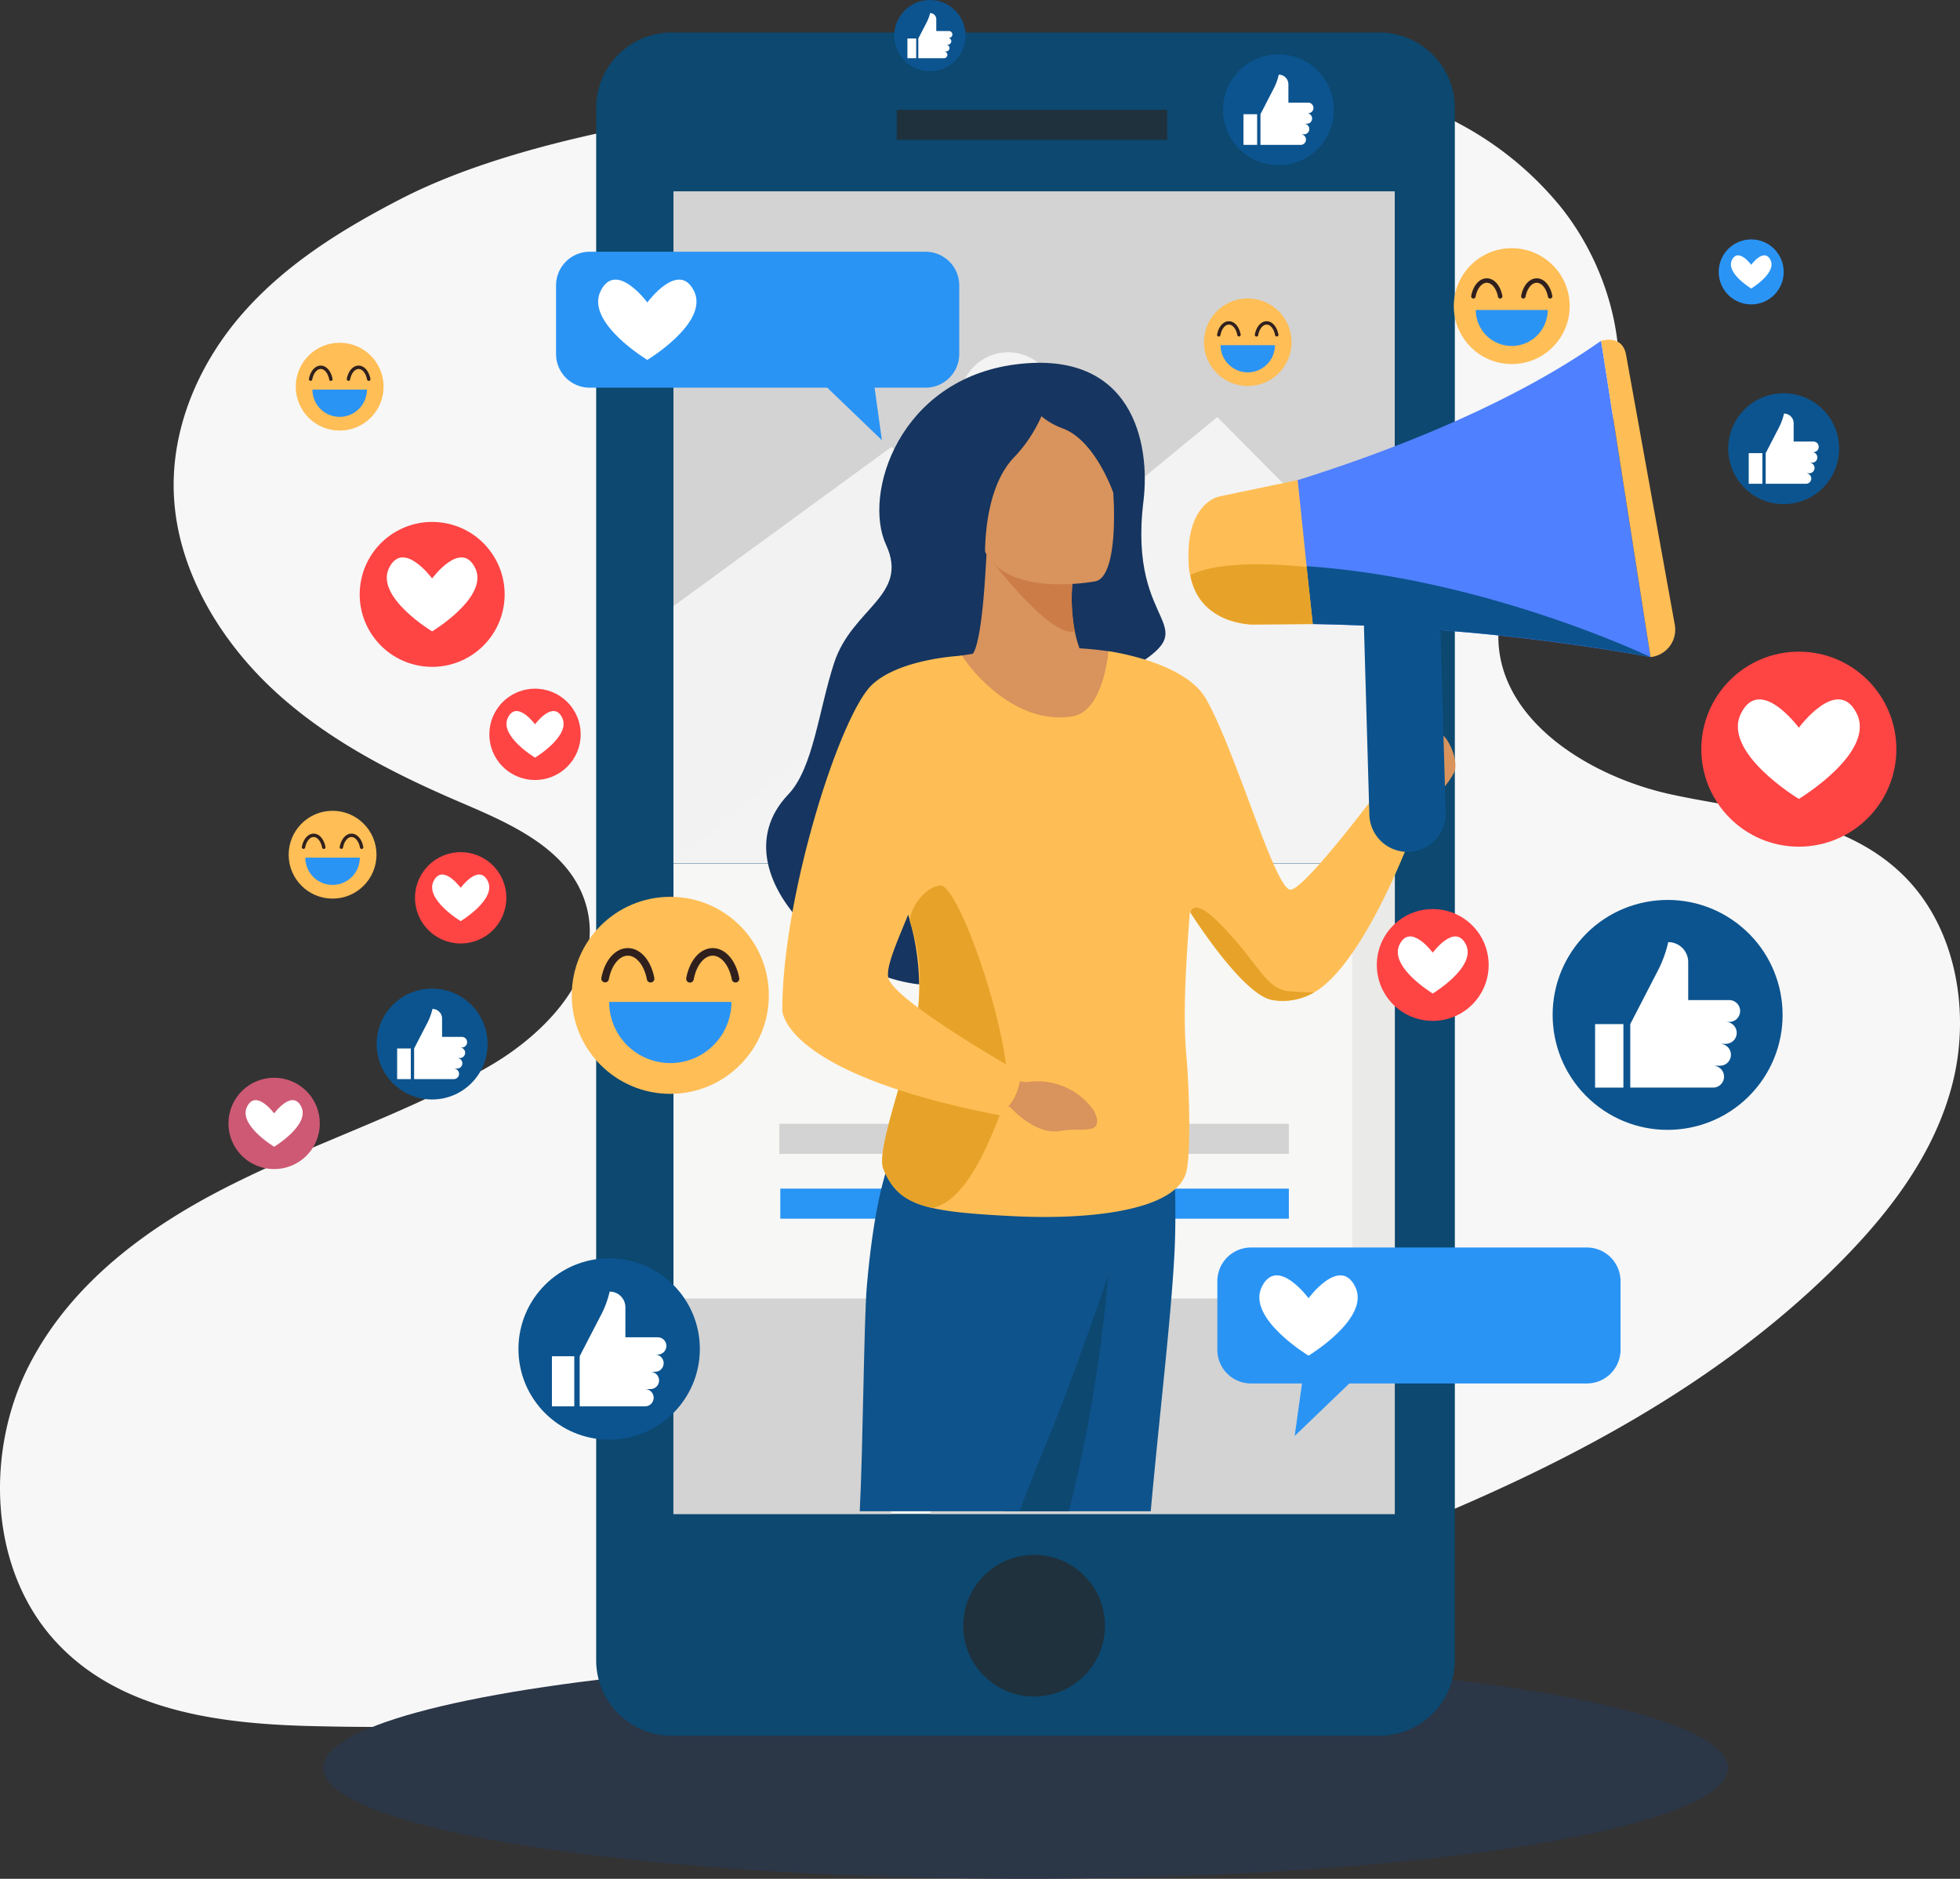 <svg xmlns="http://www.w3.org/2000/svg" width="427.671" height="410" viewBox="0 0 427.671 410">
  <rect x="0" y="0" width="427.671" height="410" fill="#333333" stroke="none"/>
  <g id="Marketer" transform="translate(-20.64 -59.717)">
    <g id="Group_19" data-name="Group 19" transform="translate(20.64 76.924)">
      <path id="Path_32" data-name="Path 32" d="M464.54,267.046a80.462,80.462,0,0,1,37.583,9.82,72.411,72.411,0,0,1,21.9,18.035c12.067,15.07,16.851,37.182,8.612,53.735-6.911,13.835-22.061,23.779-22.22,39.714-.213,18.591,20.041,30.944,37.743,34.773,17.649,3.829,37.477,4.571,50.767,17.788,11.429,11.365,14.459,29.585,10.685,44.9-3.774,15.256-13.4,27.979-24.081,38.85C558.738,551.9,524.344,569.752,489.1,583.9a601.8,601.8,0,0,1-236.61,42.556c-20.307-.432-43.006-2.965-57.252-18.9-14.353-16.059-14.831-41.444-5.422-59.85s26.686-30.759,44.76-39.714c18.074-9.018,37.477-15.256,55.019-25.2,13.29-7.474,26.9-21.741,21.264-37.059-3.987-10.87-15.788-16.12-26.154-20.567-14.619-6.238-29.237-13.526-41.2-24.52s-21.157-26.25-22.061-42.37c-.851-15.07,5.582-29.462,15.1-40.27s21.9-18.406,34.606-24.953C321.33,267.293,429.615,266.552,464.54,267.046Z" transform="translate(-183.477 -266.958)" fill="#f7f7f7"/>
    </g>
    <ellipse id="XMLID_2608_" cx="153.275" cy="24.216" rx="153.275" ry="24.216" transform="translate(91.135 421.285)" fill="#2b3647"/>
    <path id="XMLID_40_" d="M321.563,438.5H167.138a16.471,16.471,0,0,1-16.468-16.474V83.283a16.471,16.471,0,0,1,16.468-16.474H321.562A16.471,16.471,0,0,1,338.03,83.283V422.029A16.469,16.469,0,0,1,321.563,438.5Z" transform="translate(0.055 0)" fill="#0c486f"/>
    <rect id="XMLID_39_" width="59.019" height="6.558" transform="translate(216.303 83.671)" fill="#1f313d"/>
    <circle id="XMLID_33_" cx="15.457" cy="15.457" r="15.457" transform="translate(230.824 399.034)" fill="#1f313d"/>
    <rect id="XMLID_34_" width="157.383" height="146.578" transform="translate(167.59 101.47)" fill="#d3d3d3"/>
    <circle id="XMLID_2308_" cx="10.518" cy="10.518" r="10.518" transform="translate(230.092 136.594)" fill="#f3f3f3"/>
    <rect id="XMLID_32_" width="157.383" height="141.958" transform="translate(167.59 248.141)" fill="#f7f7f5"/>
    <rect id="XMLID_2015_" width="111.168" height="6.558" transform="translate(190.697 304.961)" fill="#d3d3d3"/>
    <g id="XMLID_30_" transform="translate(190.902 319.111)">
      <rect id="XMLID_31_" width="31.227" height="6.558" fill="#2995f5"/>
      <rect id="XMLID_1456_" width="31.227" height="6.558" transform="translate(39.868)" fill="#2995f5"/>
      <rect id="XMLID_1459_" width="31.227" height="6.558" transform="translate(79.736)" fill="#2995f5"/>
    </g>
    <rect id="XMLID_2200_" width="47.505" height="47.029" transform="translate(167.57 343.08)" fill="#d3d3d3"/>
    <rect id="XMLID_2201_" width="101.298" height="47.029" transform="translate(223.687 343.08)" fill="#d3d3d3"/>
    <rect id="XMLID_1455_" width="9.295" height="94.93" transform="translate(315.702 248.127)" fill="#eaeae8"/>
    <path id="XMLID_2305_" d="M266.826,187.348l-51.789-30.087-47.5,34.694v56.093Z" transform="translate(0.044 0.04)" fill="#f2f2f2"/>
    <path id="XMLID_2306_" d="M167.533,248.048,286.2,150.7l38.721,39.03v58.315Z" transform="translate(0.057 0.038)" fill="#f3f3f3"/>
    <g id="XMLID_2581_" transform="translate(66.36 111.966)">
      <g id="XMLID_2445_" transform="translate(254.703 146.133)">
        <circle id="XMLID_2447_" cx="12.201" cy="12.201" r="12.201" fill="#f44"/>
        <path id="XMLID_2446_" d="M340.427,265.859c-2.382-4.868-7.25,1.761-7.25,1.761s-4.868-6.629-7.25-1.761,7.25,10.668,7.25,10.668S342.809,270.727,340.427,265.859Z" transform="translate(-320.976 -258.099)" fill="#fff"/>
      </g>
      <g id="XMLID_2547_" transform="translate(56.925 93.91)">
        <circle id="XMLID_2549_" cx="9.967" cy="9.967" r="9.967" transform="translate(0 14.095) rotate(-45)" fill="#f44"/>
        <path id="XMLID_2548_" d="M143.286,216.343c-1.946-3.977-5.923,1.438-5.923,1.438s-3.977-5.415-5.923-1.438,5.923,8.715,5.923,8.715S145.232,220.32,143.286,216.343Z" transform="translate(-123.265 -205.876)" fill="#fff"/>
      </g>
      <g id="XMLID_2584_" transform="translate(329.303)">
        <circle id="XMLID_2586_" cx="7.091" cy="7.091" r="7.091" fill="#2a94f5"/>
        <path id="XMLID_2585_" d="M406.85,116.476c-1.384-2.829-4.214,1.023-4.214,1.023s-2.829-3.853-4.214-1.023,4.214,6.2,4.214,6.2S408.235,119.305,406.85,116.476Z" transform="translate(-395.546 -111.966)" fill="#fff"/>
      </g>
      <g id="XMLID_2550_" transform="translate(0 178.818)">
        <circle id="XMLID_2552_" cx="9.967" cy="9.967" r="9.967" transform="translate(0 14.095) rotate(-45)" fill="#ce5974"/>
        <path id="XMLID_2551_" d="M86.381,301.252c-1.946-3.977-5.923,1.439-5.923,1.439s-3.977-5.415-5.923-1.439,5.923,8.716,5.923,8.716S88.327,305.229,86.381,301.252Z" transform="translate(-66.36 -290.784)" fill="#fff"/>
      </g>
      <g id="XMLID_2568_" transform="translate(40.704 129.586)">
        <circle id="XMLID_2570_" cx="9.967" cy="9.967" r="9.967" transform="translate(0 14.095) rotate(-45)" fill="#f44"/>
        <path id="XMLID_2569_" d="M127.086,252.02c-1.946-3.977-5.923,1.439-5.923,1.439s-3.977-5.416-5.923-1.439,5.923,8.716,5.923,8.716S129.032,256,127.086,252.02Z" transform="translate(-107.065 -241.552)" fill="#fff"/>
      </g>
      <g id="XMLID_2523_" transform="translate(325.508 89.961)">
        <circle id="XMLID_2525_" cx="21.279" cy="21.279" r="21.279" fill="#f44"/>
        <path id="XMLID_2524_" d="M425.675,215.459c-4.155-8.491-12.646,3.071-12.646,3.071s-8.49-11.562-12.645-3.071,12.645,18.607,12.645,18.607S429.83,223.95,425.675,215.459Z" transform="translate(-391.751 -201.927)" fill="#fff"/>
      </g>
      <g id="XMLID_2414_" transform="translate(30.427 59.311)">
        <circle id="XMLID_2418_" cx="15.813" cy="15.813" r="15.813" transform="matrix(0.161, -0.987, 0.987, 0.161, 0, 31.215)" fill="#f44"/>
        <path id="XMLID_2417_" d="M124.327,183.674c-3.088-6.309-9.4,2.282-9.4,2.282s-6.309-8.592-9.4-2.282,9.4,13.827,9.4,13.827S127.415,189.983,124.327,183.674Z" transform="translate(-96.787 -171.277)" fill="#fff"/>
      </g>
    </g>
    <circle id="XMLID_2444_" cx="25.085" cy="25.085" r="25.085" transform="matrix(0.637, -0.771, 0.771, 0.637, 349.195, 284.559)" fill="#0c548f"/>
    <g id="XMLID_2441_" transform="translate(368.686 265.321)">
      <path id="XMLID_2443_" d="M400.218,280.279a2.388,2.388,0,0,0-2.388-2.388h-8.943V269.6a4.354,4.354,0,0,0-4.354-4.354,26.356,26.356,0,0,1-2.156,6.006l-6.131,11.879v13.859h18.073a2.388,2.388,0,1,0,0-4.776h1.5a2.388,2.388,0,0,0,0-4.776h1.264a2.388,2.388,0,0,0,0-4.776h.749A2.386,2.386,0,0,0,400.218,280.279Z" transform="translate(-368.568 -265.25)" fill="#fff"/>
      <rect id="XMLID_2442_" width="6.18" height="13.859" transform="translate(0 17.885)" fill="#fff"/>
    </g>
    <g id="XMLID_2531_" transform="translate(133.765 334.311)">
      <circle id="XMLID_2535_" cx="19.79" cy="19.79" r="19.79" fill="#0c548f"/>
      <g id="XMLID_2532_" transform="translate(7.306 7.268)">
        <path id="XMLID_2534_" d="M166.016,353.338a1.884,1.884,0,0,0-1.884-1.884h-7.055v-6.538a3.435,3.435,0,0,0-3.435-3.435,20.765,20.765,0,0,1-1.7,4.738L147.1,355.59v10.933h14.258a1.884,1.884,0,0,0,0-3.768h1.182a1.884,1.884,0,1,0,0-3.768h1a1.884,1.884,0,1,0,0-3.768h.591A1.879,1.879,0,0,0,166.016,353.338Z" transform="translate(-141.047 -341.481)" fill="#fff"/>
        <rect id="XMLID_2533_" width="4.876" height="10.933" transform="translate(0 14.111)" fill="#fff"/>
      </g>
    </g>
    <g id="XMLID_2553_" transform="translate(392.728 140.522)">
      <circle id="XMLID_2557_" cx="12.101" cy="12.101" r="12.101" transform="translate(0 17.113) rotate(-45)" fill="#0c548f"/>
      <g id="XMLID_2554_" transform="translate(9.484 9.454)">
        <path id="XMLID_2556_" d="M417.361,157.2a1.152,1.152,0,0,0-1.152-1.152h-4.314v-4a2.1,2.1,0,0,0-2.1-2.1,12.71,12.71,0,0,1-1.04,2.9l-2.958,5.73v6.685h8.718a1.152,1.152,0,1,0,0-2.3h.723a1.152,1.152,0,1,0,0-2.3h.61a1.152,1.152,0,1,0,0-2.3h.361A1.149,1.149,0,0,0,417.361,157.2Z" transform="translate(-402.094 -149.948)" fill="#fff"/>
        <rect id="XMLID_2555_" width="2.981" height="6.685" transform="translate(0 8.628)" fill="#fff"/>
      </g>
    </g>
    <g id="XMLID_2571_" transform="translate(97.814 270.44)">
      <circle id="XMLID_2575_" cx="12.101" cy="12.101" r="12.101" transform="translate(0 17.113) rotate(-45)" fill="#0c548f"/>
      <g id="XMLID_2572_" transform="translate(9.482 9.458)">
        <path id="XMLID_2574_" d="M122.564,287.074a1.152,1.152,0,0,0-1.152-1.152H117.1v-4a2.1,2.1,0,0,0-2.1-2.1,12.71,12.71,0,0,1-1.04,2.9L111,288.451v6.685h8.718a1.152,1.152,0,0,0,0-2.3h.723a1.152,1.152,0,0,0,0-2.3h.61a1.152,1.152,0,0,0,0-2.3h.361A1.149,1.149,0,0,0,122.564,287.074Z" transform="translate(-107.296 -279.824)" fill="#fff"/>
        <rect id="XMLID_2573_" width="2.981" height="6.685" transform="translate(0 8.627)" fill="#fff"/>
      </g>
    </g>
    <g id="XMLID_2576_" transform="translate(282.484 66.559)">
      <circle id="XMLID_2580_" cx="12.101" cy="12.101" r="12.101" transform="translate(0 17.113) rotate(-45)" fill="#0c548f"/>
      <g id="XMLID_2577_" transform="translate(9.482 9.455)">
        <path id="XMLID_2579_" d="M307.157,83.264a1.152,1.152,0,0,0-1.152-1.152h-4.314v-4a2.1,2.1,0,0,0-2.1-2.1,12.71,12.71,0,0,1-1.04,2.9l-2.958,5.73v6.685h8.718a1.152,1.152,0,1,0,0-2.3h.723a1.152,1.152,0,1,0,0-2.3h.61a1.152,1.152,0,1,0,0-2.3H306A1.149,1.149,0,0,0,307.157,83.264Z" transform="translate(-291.889 -76.014)" fill="#fff"/>
        <rect id="XMLID_2578_" width="2.981" height="6.685" transform="translate(0 8.628)" fill="#fff"/>
      </g>
    </g>
    <g id="XMLID_2583_" transform="translate(215.765 59.717)">
      <circle id="XMLID_2606_" cx="7.779" cy="7.779" r="7.779" fill="#0c548f"/>
      <g id="XMLID_2603_" transform="translate(2.871 2.856)">
        <path id="XMLID_2605_" d="M228.4,67.234a.741.741,0,0,0-.741-.741h-2.773v-2.57a1.349,1.349,0,0,0-1.35-1.35,8.174,8.174,0,0,1-.669,1.863l-1.9,3.684v4.3h5.6a.741.741,0,0,0,0-1.482h.465a.74.74,0,0,0,0-1.481h.392a.74.74,0,0,0,0-1.481h.232A.74.74,0,0,0,228.4,67.234Z" transform="translate(-218.586 -62.573)" fill="#fff"/>
        <rect id="XMLID_2604_" width="1.917" height="4.298" transform="translate(0 5.547)" fill="#fff"/>
      </g>
    </g>
    <g id="XMLID_2397_" transform="translate(145.4 255.428)">
      <circle id="XMLID_2408_" cx="21.5" cy="21.5" r="21.5" fill="#ffbe56"/>
      <g id="XMLID_2398_" transform="translate(6.443 11.191)">
        <g id="XMLID_2405_" transform="translate(1.717 11.751)">
          <path id="XMLID_2406_" d="M180.211,278.3a13.34,13.34,0,1,1-26.68,0Z" transform="translate(-153.531 -278.3)" fill="#2a94f5"/>
        </g>
        <g id="XMLID_2399_">
          <g id="XMLID_2403_" transform="translate(0 0.002)">
            <path id="XMLID_2404_" d="M162.571,274.05a.827.827,0,0,1-.812-.673c-.576-3.046-2.285-5.173-4.157-5.173s-3.581,2.126-4.148,5.171a.827.827,0,0,1-1.626-.3c.727-3.9,3.048-6.522,5.775-6.522s5.045,2.621,5.782,6.52a.826.826,0,0,1-.659.966A1.027,1.027,0,0,1,162.571,274.05Z" transform="translate(-151.814 -266.551)" fill="#30201d"/>
          </g>
          <g id="XMLID_2401_" transform="translate(18.53)">
            <path id="XMLID_2402_" d="M181.1,274.05a.828.828,0,0,1-.812-.673c-.576-3.046-2.285-5.173-4.158-5.173s-3.581,2.126-4.148,5.171a.827.827,0,1,1-1.626-.3c.728-3.9,3.049-6.522,5.775-6.522s5.046,2.621,5.783,6.52a.83.83,0,0,1-.814.981Z" transform="translate(-170.344 -266.549)" fill="#30201d"/>
          </g>
        </g>
      </g>
    </g>
    <g id="XMLID_2513_" transform="translate(337.86 113.878)">
      <circle id="XMLID_2522_" cx="12.644" cy="12.644" r="12.644" fill="#ffbe56"/>
      <g id="XMLID_2514_" transform="translate(3.789 6.582)">
        <g id="XMLID_2520_" transform="translate(1.01 6.91)">
          <path id="XMLID_2521_" d="M358.256,127.37a7.845,7.845,0,0,1-15.69,0h15.69Z" transform="translate(-342.566 -127.37)" fill="#2a94f5"/>
        </g>
        <g id="XMLID_2515_">
          <g id="XMLID_2518_">
            <path id="XMLID_2519_" d="M347.882,124.871a.485.485,0,0,1-.477-.4c-.339-1.791-1.344-3.042-2.445-3.042s-2.106,1.25-2.44,3.041a.486.486,0,1,1-.956-.178c.427-2.294,1.792-3.836,3.4-3.836s2.967,1.541,3.4,3.834a.486.486,0,0,1-.388.568A.458.458,0,0,1,347.882,124.871Z" transform="translate(-341.556 -120.46)" fill="#30201d"/>
          </g>
          <g id="XMLID_2516_" transform="translate(10.898)">
            <path id="XMLID_2517_" d="M358.78,124.871a.485.485,0,0,1-.477-.4c-.339-1.791-1.344-3.042-2.445-3.042s-2.106,1.25-2.44,3.041a.486.486,0,1,1-.956-.179c.428-2.294,1.793-3.835,3.4-3.835s2.968,1.541,3.4,3.834a.486.486,0,0,1-.388.568A.476.476,0,0,1,358.78,124.871Z" transform="translate(-352.454 -120.46)" fill="#30201d"/>
          </g>
        </g>
      </g>
    </g>
    <g id="XMLID_2537_" transform="translate(85.173 134.516)">
      <circle id="XMLID_2546_" cx="9.583" cy="9.583" r="9.583" fill="#ffbe56"/>
      <g id="XMLID_2538_" transform="translate(2.871 4.988)">
        <g id="XMLID_2544_" transform="translate(0.766 5.237)">
          <path id="XMLID_2545_" d="M100.7,144.716a5.946,5.946,0,1,1-11.892,0Z" transform="translate(-88.81 -144.716)" fill="#2a94f5"/>
        </g>
        <g id="XMLID_2539_">
          <g id="XMLID_2542_">
            <path id="XMLID_2543_" d="M92.839,142.822a.369.369,0,0,1-.362-.3c-.257-1.358-1.018-2.306-1.853-2.306s-1.6.948-1.849,2.3a.369.369,0,0,1-.725-.135c.324-1.739,1.358-2.907,2.574-2.907s2.249,1.168,2.577,2.906a.368.368,0,0,1-.294.43A.308.308,0,0,1,92.839,142.822Z" transform="translate(-88.044 -139.479)" fill="#30201d"/>
          </g>
          <g id="XMLID_2540_" transform="translate(8.261)">
            <path id="XMLID_2541_" d="M101.1,142.822a.369.369,0,0,1-.362-.3c-.257-1.358-1.019-2.306-1.853-2.306s-1.6.948-1.849,2.3a.369.369,0,0,1-.725-.135c.324-1.739,1.359-2.907,2.574-2.907s2.249,1.168,2.578,2.906a.368.368,0,0,1-.294.43A.336.336,0,0,1,101.1,142.822Z" transform="translate(-96.305 -139.479)" fill="#30201d"/>
          </g>
        </g>
      </g>
    </g>
    <circle id="XMLID_2602_" cx="9.583" cy="9.583" r="9.583" transform="translate(83.625 236.655)" fill="#ffbe56"/>
    <g id="XMLID_2594_" transform="translate(86.496 241.644)">
      <g id="XMLID_2600_" transform="translate(0.766 5.237)">
        <path id="XMLID_2601_" d="M99.154,246.821a5.946,5.946,0,0,1-11.892,0Z" transform="translate(-87.262 -246.821)" fill="#2a94f5"/>
      </g>
      <g id="XMLID_2595_">
        <g id="XMLID_2598_">
          <path id="XMLID_2599_" d="M91.291,244.927a.369.369,0,0,1-.362-.3c-.257-1.358-1.018-2.306-1.853-2.306s-1.6.948-1.849,2.3a.369.369,0,0,1-.725-.135c.324-1.739,1.358-2.907,2.574-2.907s2.249,1.168,2.577,2.906a.368.368,0,0,1-.294.43A.308.308,0,0,1,91.291,244.927Z" transform="translate(-86.496 -241.584)" fill="#30201d"/>
        </g>
        <g id="XMLID_2596_" transform="translate(8.261)">
          <path id="XMLID_2597_" d="M99.552,244.927a.369.369,0,0,1-.362-.3c-.257-1.358-1.019-2.306-1.853-2.306s-1.6.948-1.849,2.3a.369.369,0,0,1-.725-.135c.324-1.739,1.359-2.907,2.574-2.907s2.249,1.168,2.578,2.906a.368.368,0,0,1-.294.43A.336.336,0,0,1,99.552,244.927Z" transform="translate(-94.757 -241.584)" fill="#30201d"/>
        </g>
      </g>
    </g>
    <g id="XMLID_2558_" transform="translate(283.345 124.844)">
      <circle id="XMLID_2567_" cx="9.557" cy="9.557" r="9.557" fill="#ffbe56"/>
      <g id="XMLID_2559_" transform="translate(2.863 4.974)">
        <g id="XMLID_2565_" transform="translate(0.764 5.224)">
          <path id="XMLID_2566_" d="M298.759,135.02a5.93,5.93,0,1,1-11.86,0Z" transform="translate(-286.899 -135.02)" fill="#2a94f5"/>
        </g>
        <g id="XMLID_2560_">
          <g id="XMLID_2563_">
            <path id="XMLID_2564_" d="M290.917,133.131a.369.369,0,0,1-.361-.3c-.256-1.354-1.016-2.3-1.848-2.3s-1.592.945-1.844,2.3a.368.368,0,1,1-.723-.135c.323-1.734,1.355-2.9,2.567-2.9s2.243,1.165,2.57,2.9a.366.366,0,0,1-.293.429A.308.308,0,0,1,290.917,133.131Z" transform="translate(-286.135 -129.796)" fill="#30201d"/>
          </g>
          <g id="XMLID_2561_" transform="translate(8.238 0.001)">
            <path id="XMLID_2562_" d="M299.155,133.131a.369.369,0,0,1-.361-.3c-.256-1.354-1.016-2.3-1.848-2.3s-1.592.945-1.844,2.3a.368.368,0,1,1-.723-.135c.323-1.734,1.355-2.9,2.567-2.9s2.243,1.165,2.571,2.9a.366.366,0,0,1-.293.429A.4.4,0,0,1,299.155,133.131Z" transform="translate(-294.373 -129.797)" fill="#30201d"/>
          </g>
        </g>
      </g>
    </g>
    <path id="XMLID_2396_" d="M222.585,114.651H149.27a7.354,7.354,0,0,0-7.332,7.332v15.006a7.354,7.354,0,0,0,7.332,7.332h51.841l11.928,11.459-1.6-11.459h11.147a7.354,7.354,0,0,0,7.332-7.332V121.983A7.354,7.354,0,0,0,222.585,114.651Z" transform="translate(0.032)" fill="#2a94f5"/>
    <path id="XMLID_2394_" d="M172.055,123.248c-3.352-6.849-10.2,2.477-10.2,2.477s-6.849-9.326-10.2-2.477,10.2,15.009,10.2,15.009S175.406,130.1,172.055,123.248Z" transform="translate(0.029)" fill="#fff"/>
    <path id="XMLID_2530_" d="M293.5,331.859h73.316a7.353,7.353,0,0,1,7.331,7.331V354.2a7.353,7.353,0,0,1-7.331,7.331H314.973l-11.929,11.459,1.6-11.459H293.5a7.353,7.353,0,0,1-7.331-7.331V339.19A7.353,7.353,0,0,1,293.5,331.859Z" transform="translate(0.092 0.097)" fill="#2a94f5"/>
    <path id="XMLID_2528_" d="M316.284,340.456c-3.352-6.849-10.2,2.477-10.2,2.477s-6.849-9.326-10.2-2.477,10.2,15.009,10.2,15.009S319.635,347.3,316.284,340.456Z" transform="translate(0.078 0.093)" fill="#fff"/>
    <g id="Group_270" data-name="Group 270" transform="translate(174.102 97.252)">
      <path id="Path_494" data-name="Path 494" d="M323.492,236.775s-1.468-7.093.879-9,9.459-8.5,10.79-7.744,3.511,5.226,2.8,7.847-9.674,12.1-9.674,12.1Z" transform="translate(-173.984 -97.252)" fill="#d9935c"/>
      <g id="Group_269" data-name="Group 269" transform="translate(55.745 189.275)">
        <path id="Path_495" data-name="Path 495" d="M276.791,333.134c-.749,14.57-3.29,35.361-5.177,56.377H239.748c-.685-5.634-1.681-11.126-2.781-16.486-1.785-8.686-3.839-17.041-5.278-25.124-2.9-16.271-2.357-28.988.155-38.856a46.788,46.788,0,0,1,9.883-19.57c9.035-10.351,34.193,9.878,34.193,9.878S277.532,318.648,276.791,333.134Z" transform="translate(-229.729 -286.527)" fill="#0e538c"/>
      </g>
      <path id="Path_496" data-name="Path 496" d="M262.318,337.765s-.007.1-.022.3a320.748,320.748,0,0,1-8.531,51.44H239.749c-.685-5.634-1.681-11.126-2.781-16.486,2.388-14.054,4.658-25.216,4.658-25.216Z" transform="translate(-173.984 -97.252)" fill="#0d4871"/>
      <path id="Path_497" data-name="Path 497" d="M264.185,331.84c-.344,1.381-1.015,3.566-1.889,6.23-3.6,10.922-10.644,29.9-12.652,34.647-2.35,5.552-4.566,11.167-6.654,16.794H208.116c.719-13.529.9-41.618,1.548-49.1,2.621-30.071,8.311-33,8.311-33l13.87,1.628,32.321,3.793S269.471,310.543,264.185,331.84Z" transform="translate(-173.984 -97.252)" fill="#0e538c"/>
      <path id="Path_498" data-name="Path 498" d="M270.021,169.108c1.56-12.742-2.419-33.13-27.85-29.872s-33.445,28.251-28.316,39.363-7.383,13.793-11.311,25.743c-3.374,10.266-4.551,23.013-10.011,28.733-17.6,18.443,16.9,46.805,37.7,40.825,37.891-10.893,42.771-12.519,41.426-42.291-.689-15.254-12.557-21.164-5.022-25.577C284.843,195.371,266.49,197.939,270.021,169.108Z" transform="translate(-173.984 -97.252)" fill="#163560"/>
      <path id="Path_499" data-name="Path 499" d="M262.326,210.012l-7.544,11.3-15.132-.739-7-18.11s1.3-.239,2.37-11c.261-2.826.522-6.37.761-10.827a.03.03,0,0,1,0-.044c0-.369.022-.739.043-1.109l1.957.587,16.958,5.174s-.087.566-.2,1.544a38.169,38.169,0,0,0,.5,10.7C255.955,201.968,258,206.751,262.326,210.012Z" transform="translate(-173.984 -97.252)" fill="#d9935c"/>
      <path id="Path_500" data-name="Path 500" d="M262.376,201.822c-.973,0-17.488-3.361-45.378,3.774,0,0,15.275,69.981,10.086,83.172a139.353,139.353,0,0,0-7.161,24.9l56.292.7s-.787-45.273,1.808-61.3S262.376,201.822,262.376,201.822Z" transform="translate(-173.984 -97.252)" fill="#d9935c"/>
      <path id="Path_501" data-name="Path 501" d="M323.2,229.709s-17.98,24.394-21.154,24.154c-3.413-.282-11.979-30.59-18.458-41.765-4.542-7.8-20.187-10.132-21.209-10.276h0l-.05-.007.038.154c-.134,1.443-1.409,13.017-7.815,14.074-11.814,1.95-21.336-8.874-24.117-13.23,0,0-13.57,3.424-17.552,7.965-3.772,4.3,1.389,36.146,2.535,39.2.991,2.621,1.927,5.18,2.742,7.75a54.075,54.075,0,0,1,2.719,22.155c-.823,9.264-9.478,30.431-7.606,34.94,1.962,4.735,4.688,7.134,10.652,8.5,4.111.948,9.759,1.4,17.755,1.8,16.959.843,35.132-1.289,37.605-9.351,1.186-3.869.729-18.842.1-25.753-.825-9.085-.028-20.68.766-31.335l.114.176a.022.022,0,0,0,.022.022c1.826,2.8,3.935,5.8,6.088,8.609,3.261,4.2,6.653,7.871,9.544,9.566a7.763,7.763,0,0,0,2.022.848,13.6,13.6,0,0,0,9.327-1.631,14.131,14.131,0,0,0,1.783-1.2c10.653-8.457,20.132-34.873,20.132-34.873C330.2,234.058,323.2,229.709,323.2,229.709Z" transform="translate(-173.984 -97.252)" fill="#ffbe55"/>
      <path id="Path_502" data-name="Path 502" d="M213.269,314.822c1.962,4.735,4.688,7.134,10.652,8.5,7.972-1.533,13.23-16.2,15.937-23.422,3.12-8.32-9.719-47.337-14.205-46.947-3.335.289-6.518,4.918-6.627,7.7,2.157,6.783,2.6,10.74,1.848,19.223C220.052,289.145,211.4,310.313,213.269,314.822Z" transform="translate(-173.984 -97.252)" fill="#e7a329"/>
      <path id="Path_503" data-name="Path 503" d="M307.265,276.279a13.6,13.6,0,0,1-9.327,1.631,7.764,7.764,0,0,1-2.022-.848c-2.892-1.7-6.283-5.37-9.544-9.566-2.152-2.8-4.261-5.8-6.088-8.609.413-1.522,1.913-2.239,6.761,2.739,8.153,8.37,9.653,13.98,14.828,14.415C303.656,276.192,305.46,276.279,307.265,276.279Z" transform="translate(-173.984 -97.252)" fill="#e7a329"/>
      <path id="Path_504" data-name="Path 504" d="M255.042,197.489c-5.37,1.478-18.48-15.806-19.263-16.85l-.044-.044h.044l2-.522,16.958,5.174s-.087.566-.2,1.544A38.261,38.261,0,0,0,255.042,197.489Z" transform="translate(-173.984 -97.252)" fill="#cc7c46"/>
      <path id="Path_505" data-name="Path 505" d="M259.681,186.541s-22.652,4.549-25.267-9.6-7.3-23.092,7.051-26.6,18.168,1.376,20.19,5.886S265.505,184.993,259.681,186.541Z" transform="translate(-173.984 -97.252)" fill="#d9935c"/>
      <path id="Path_506" data-name="Path 506" d="M261.939,147.811c-11.174-11.012-20.95-4.557-18.52-1.611-4.031-.069-9.559.772-13.391,5.083-6.7,7.535,5.533,33.085,5.533,33.085s-1.452-16.469,6-24.613a31.071,31.071,0,0,0,6.2-9.205,15.778,15.778,0,0,0,4.526,2.617c7.208,2.529,11.168,14.125,11.168,14.125C266.026,161.881,266.753,152.555,261.939,147.811Z" transform="translate(-173.984 -97.252)" fill="#163560"/>
      <path id="Path_507" data-name="Path 507" d="M235.351,292.29l5.048,2.433c2.234.656,3.107,1.263,4.448,1.113a14.99,14.99,0,0,1,14.293,6.155s2.286,3.747-.959,4.134-2.091-.2-6.646.443-9.145-3.662-10.572-5.216l-5.287-1.937Z" transform="translate(-173.984 -97.252)" fill="#d9935c"/>
      <path id="Path_508" data-name="Path 508" d="M230.429,202.813s-13.389.53-19.6,6.307c-7.021,6.533-19.609,46.156-19.609,71.039,0,0-.253,13.706,47.432,22.94a13.861,13.861,0,0,0,3.142-3.722,14.2,14.2,0,0,0,1.517-5.462s-27.962-15.859-28.968-20.851C213.005,266.4,232.146,240.456,230.429,202.813Z" transform="translate(-173.984 -97.252)" fill="#ffbe55"/>
      <path id="Path_509" data-name="Path 509" d="M380.665,203.109a463.189,463.189,0,0,0-86.7-7.242L291.229,183l-3-14.1s49.331-11.966,81.651-34.82Z" transform="translate(-173.984 -97.252)" fill="#4f80ff"/>
      <path id="Path_510" data-name="Path 510" d="M380.665,203.109h0a6.012,6.012,0,0,0,5.3-7.02l-10.637-58.94c-.515-2.856-2.587-3.761-5.441-3.068Z" transform="translate(-173.984 -97.252)" fill="#ffbe55"/>
      <path id="Path_511" data-name="Path 511" d="M334.825,197.251a430.346,430.346,0,0,1,45.841,5.858s-44.92-21.574-89.435-20.11l2.732,12.868c8.369-.113,16.494.042,24.2.373-.014.237-.02.477-.013.719l1.165,40.578a8.355,8.355,0,0,0,8.566,8.088h0a8.355,8.355,0,0,0,8.088-8.566Z" transform="translate(-173.984 -97.252)" fill="#0c538e"/>
      <path id="Path_512" data-name="Path 512" d="M306.968,195.9l-12.773.1c.188.039-11.909.346-13.959-10.788a8.649,8.649,0,0,1-.35-2.387c-.754-13.573,6.758-14.775,6.758-14.775l17.028-3.573,1.978,18.988-.013.063Z" transform="translate(-173.984 -97.252)" fill="#ffbe55"/>
      <path id="Path_513" data-name="Path 513" d="M306.968,195.9l-12.773.1c.188.039-11.909.346-13.959-10.788,7.893-3.964,25.413-1.747,25.413-1.747l-.013.063Z" transform="translate(-173.984 -97.252)" fill="#e7a329"/>
      <rect id="Rectangle_62" data-name="Rectangle 62" width="245.13" height="251.212" fill="none"/>
    </g>
  </g>
</svg>
